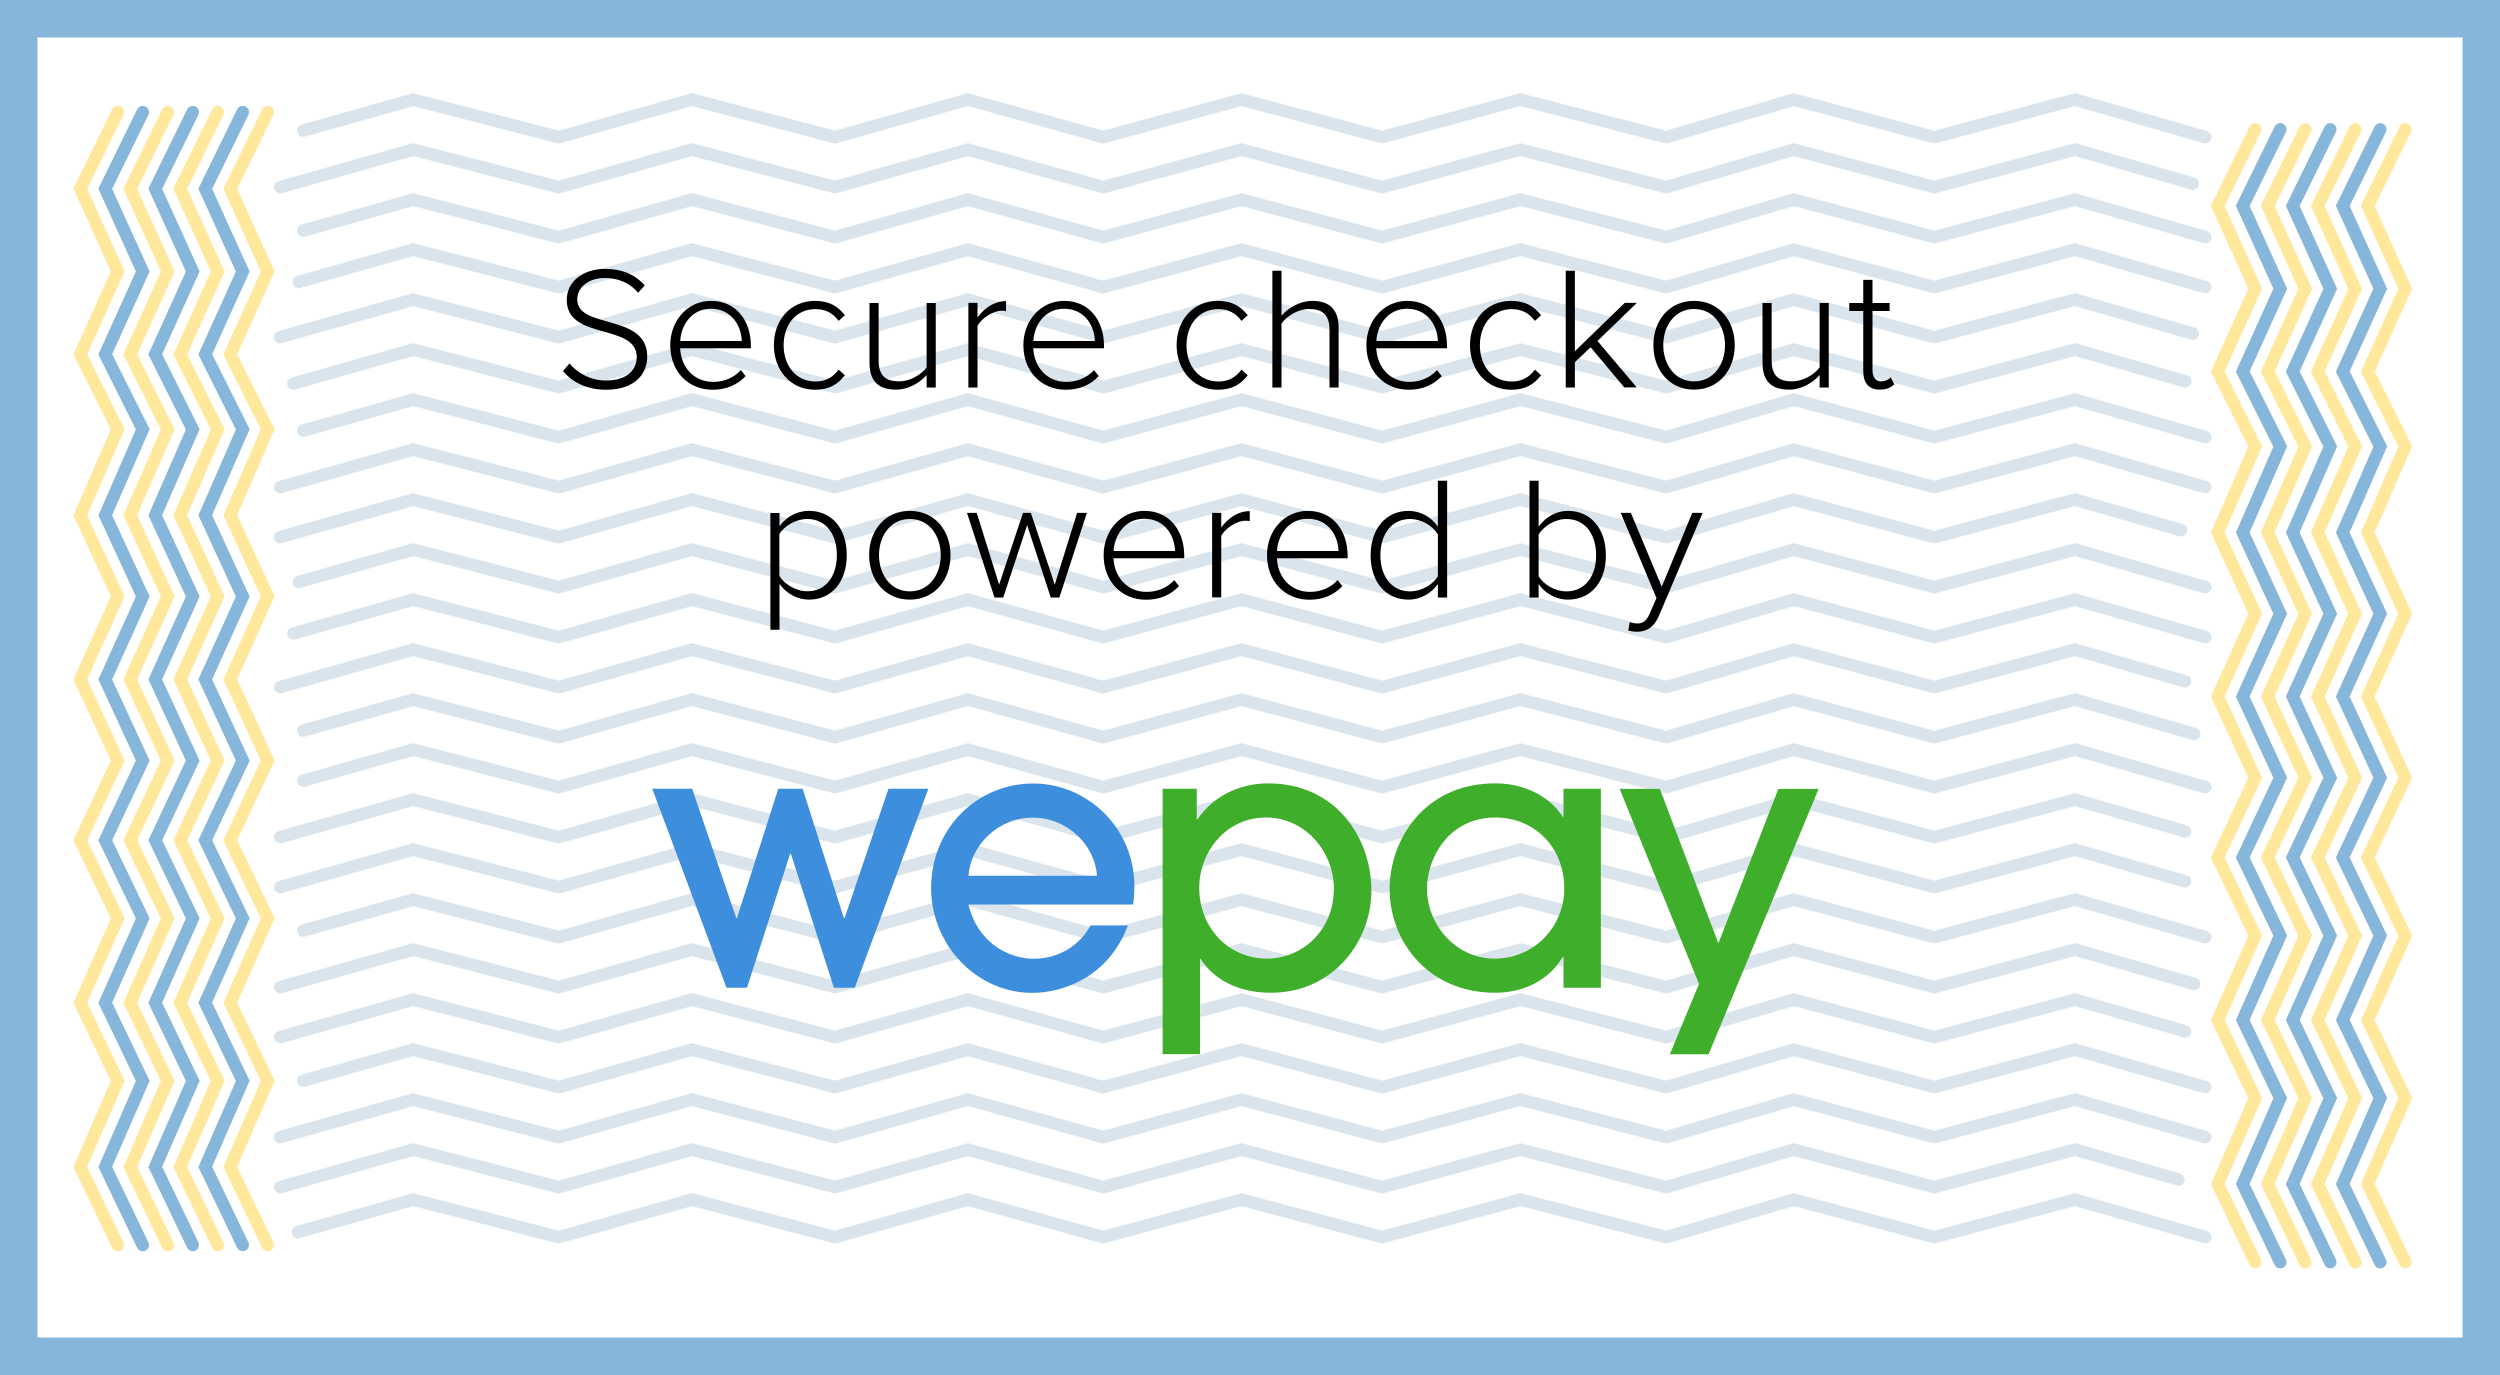 <svg xmlns="http://www.w3.org/2000/svg" viewBox="0 0 200 110"><path fill="#FFF" d="M0 0h200v110H0z"/><g fill="none" stroke="#D9E4ED" stroke-linecap="round" stroke-miterlimit="10"><path d="M24.27 10.45l8.77-2.48 11.68 3 10.62-3 11.47 3 10.62-3 10.84 3 11.04-3 11.26 3 11.05-3 11.68 3 10.19-3 11.26 3 11.26-3 10.41 3M22.42 14.97l10.62-3 11.68 3 10.62-3 11.47 3 10.62-3 10.84 3 11.04-3 11.26 3 11.05-3 11.68 3 10.19-3 11.26 3 11.26-3 9.41 2.72M24.27 18.45l8.77-2.48 11.68 3 10.62-3 11.47 3 10.62-3 10.84 3 11.04-3 11.26 3 11.05-3 11.68 3 10.19-3 11.26 3 11.26-3 10.41 3M23.91 22.55l9.13-2.58 11.68 3 10.62-3 11.47 3 10.62-3 10.84 3 11.04-3 11.26 3 11.05-3 11.68 3 10.19-3 11.26 3 11.26-3 10.41 3"/></g><g fill="none" stroke="#D9E4ED" stroke-linecap="round" stroke-miterlimit="10"><path d="M22.42 26.97l10.62-3 11.68 3 10.62-3 11.47 3 10.62-3 10.84 3 11.04-3 11.26 3 11.05-3 11.68 3 10.19-3 11.26 3 11.26-3 9.41 2.72M23.47 30.68l9.57-2.71 11.68 3 10.62-3 11.47 3 10.62-3 10.84 3 11.04-3 11.26 3 11.05-3 11.68 3 10.19-3 11.26 3 11.26-3 8.81 2.54M24.27 34.45l8.77-2.48 11.68 3 10.62-3 11.47 3 10.62-3 10.84 3 11.04-3 11.26 3 11.05-3 11.68 3 10.19-3 11.26 3 11.26-3 10.41 3M22.42 38.97l10.62-3 11.68 3 10.62-3 11.47 3 10.62-3 10.84 3 11.04-3 11.26 3 11.05-3 11.68 3 10.19-3 11.26 3 11.26-3 10.41 3"/></g><g fill="none" stroke="#D9E4ED" stroke-linecap="round" stroke-miterlimit="10"><path d="M22.42 42.97l10.62-3 11.68 3 10.62-3 11.47 3 10.62-3 10.84 3 11.04-3 11.26 3 11.05-3 11.68 3 10.19-3 11.26 3 11.26-3 8.48 2.45M23.91 46.55l9.13-2.58 11.68 3 10.62-3 11.47 3 10.62-3 10.84 3 11.04-3 11.26 3 11.05-3 11.68 3 10.19-3 11.26 3 11.26-3 10.41 3M23.47 50.68l9.57-2.71 11.68 3 10.62-3 11.47 3 10.62-3 10.84 3 11.04-3 11.26 3 11.05-3 11.68 3 10.19-3 11.26 3 11.26-3 10.41 3M22.42 54.97l10.62-3 11.68 3 10.62-3 11.47 3 10.62-3 10.84 3 11.04-3 11.26 3 11.05-3 11.68 3 10.19-3 11.26 3 11.26-3 8.79 2.54"/></g><g fill="none" stroke="#D9E4ED" stroke-linecap="round" stroke-miterlimit="10"><path d="M24.27 58.45l8.77-2.48 11.68 3 10.62-3 11.47 3 10.62-3 10.84 3 11.04-3 11.26 3 11.05-3 11.68 3 10.19-3 11.26 3 11.26-3 9.53 2.75M24.27 62.45l8.77-2.48 11.68 3 10.62-3 11.47 3 10.62-3 10.84 3 11.04-3 11.26 3 11.05-3 11.68 3 10.19-3 11.26 3 11.26-3 10.41 3M22.42 66.97l10.62-3 11.68 3 10.62-3 11.47 3 10.62-3 10.84 3 11.04-3 11.26 3 11.05-3 11.68 3 10.19-3 11.26 3 11.26-3 8.79 2.54M22.42 70.97l10.62-3 11.68 3 10.62-3 11.47 3 10.62-3 10.84 3 11.04-3 11.26 3 11.05-3 11.68 3 10.19-3 11.26 3 11.26-3 8.79 2.54"/></g><g fill="none" stroke="#D9E4ED" stroke-linecap="round" stroke-miterlimit="10"><path d="M24.27 74.45l8.77-2.48 11.68 3 10.62-3 11.47 3 10.62-3 10.84 3 11.04-3 11.26 3 11.05-3 11.68 3 10.19-3 11.26 3 11.26-3 10.41 3M22.42 78.97l10.62-3 11.68 3 10.62-3 11.47 3 10.62-3 10.84 3 11.04-3 11.26 3 11.05-3 11.68 3 10.19-3 11.26 3 11.26-3 9.53 2.75M22.42 82.97l10.62-3 11.68 3 10.62-3 11.47 3 10.62-3 10.84 3 11.04-3 11.26 3 11.05-3 11.68 3 10.19-3 11.26 3 11.26-3 8.79 2.54M24.27 86.45l8.77-2.48 11.68 3 10.62-3 11.47 3 10.62-3 10.84 3 11.04-3 11.26 3 11.05-3 11.68 3 10.19-3 11.26 3 11.26-3 10.41 3"/></g><g fill="none" stroke="#D9E4ED" stroke-linecap="round" stroke-miterlimit="10"><path d="M22.42 90.97l10.62-3 11.68 3 10.62-3 11.47 3 10.62-3 10.84 3 11.04-3 11.26 3 11.05-3 11.68 3 10.19-3 11.26 3 11.26-3 10.41 3M22.42 94.97l10.62-3 11.68 3 10.62-3 11.47 3 10.62-3 10.84 3 11.04-3 11.26 3 11.05-3 11.68 3 10.19-3 11.26 3 11.26-3 8.26 2.39M23.84 98.57l9.2-2.6 11.68 3 10.62-3 11.47 3 10.62-3 10.84 3 11.04-3 11.26 3 11.05-3 11.68 3 10.19-3 11.26 3 11.26-3 10.41 3"/></g><g fill="none" stroke="#87B6DB" stroke-linecap="round" stroke-miterlimit="10"><path d="M11.42 99.6l-3-6.25 3-6.88-3-6.25 3-6.75-3-6.25 3-6.37-3-6.5 3-6.63-3-6.5 3-6.87-3-6 3-6.63-3-6.62 3-6.13M15.42 99.6l-3-6.25 3-6.88-3-6.25 3-6.75-3-6.25 3-6.37-3-6.5 3-6.63-3-6.5 3-6.87-3-6 3-6.63-3-6.62 3-6.13M19.42 99.6l-3-6.25 3-6.88-3-6.25 3-6.75-3-6.25 3-6.37-3-6.5 3-6.63-3-6.5 3-6.87-3-6 3-6.63-3-6.62 3-6.13"/></g><g fill="none" stroke="#87B6DB" stroke-linecap="round" stroke-miterlimit="10"><path d="M182.42 100.97l-3-6.25 3-6.87-3-6.25 3-6.75-3-6.25 3-6.38-3-6.5 3-6.62-3-6.5 3-6.88-3-6 3-6.62-3-6.63 3-6.12M186.42 100.97l-3-6.25 3-6.87-3-6.25 3-6.75-3-6.25 3-6.38-3-6.5 3-6.62-3-6.5 3-6.88-3-6 3-6.62-3-6.63 3-6.12M190.42 100.97l-3-6.25 3-6.87-3-6.25 3-6.75-3-6.25 3-6.38-3-6.5 3-6.62-3-6.5 3-6.88-3-6 3-6.62-3-6.63 3-6.12"/></g><g fill="none" stroke="#FFE79C" stroke-linecap="round" stroke-miterlimit="10"><path d="M180.42 100.97l-3-6.25 3-6.87-3-6.25 3-6.75-3-6.25 3-6.38-3-6.5 3-6.62-3-6.5 3-6.88-3-6 3-6.62-3-6.63 3-6.12M184.42 100.97l-3-6.25 3-6.87-3-6.25 3-6.75-3-6.25 3-6.38-3-6.5 3-6.62-3-6.5 3-6.88-3-6 3-6.62-3-6.63 3-6.12M188.42 100.97l-3-6.25 3-6.87-3-6.25 3-6.75-3-6.25 3-6.38-3-6.5 3-6.62-3-6.5 3-6.88-3-6 3-6.62-3-6.63 3-6.12M192.42 100.97l-3-6.25 3-6.87-3-6.25 3-6.75-3-6.25 3-6.38-3-6.5 3-6.62-3-6.5 3-6.88-3-6 3-6.62-3-6.63 3-6.12"/></g><g fill="none" stroke="#FFE79C" stroke-linecap="round" stroke-miterlimit="10"><path d="M9.42 99.6l-3-6.25 3-6.88-3-6.25 3-6.75-3-6.25 3-6.37-3-6.5 3-6.63-3-6.5 3-6.87-3-6 3-6.63-3-6.62 3-6.13M13.42 99.6l-3-6.25 3-6.88-3-6.25 3-6.75-3-6.25 3-6.37-3-6.5 3-6.63-3-6.5 3-6.87-3-6 3-6.63-3-6.62 3-6.13M17.42 99.6l-3-6.25 3-6.88-3-6.25 3-6.75-3-6.25 3-6.37-3-6.5 3-6.63-3-6.5 3-6.87-3-6 3-6.63-3-6.62 3-6.13M21.42 99.6l-3-6.25 3-6.88-3-6.25 3-6.75-3-6.25 3-6.37-3-6.5 3-6.63-3-6.5 3-6.87-3-6 3-6.63-3-6.62 3-6.13"/></g><g><path d="M45.04 29.68l.52-.6c.6.7 1.58 1.36 2.91 1.36 1.92 0 2.47-1.06 2.47-1.86 0-2.75-5.6-1.32-5.6-4.58 0-1.53 1.37-2.49 3.07-2.49 1.4 0 2.44.49 3.17 1.32l-.53.59c-.67-.81-1.62-1.18-2.68-1.18-1.25 0-2.19.71-2.19 1.72 0 2.4 5.6 1.08 5.6 4.57 0 1.2-.8 2.65-3.32 2.65-1.55-.01-2.71-.63-3.42-1.5zM53.62 27.61c0-1.96 1.39-3.54 3.26-3.54 2.06 0 3.19 1.64 3.19 3.59v.2h-5.66c.07 1.47 1.05 2.69 2.65 2.69.85 0 1.64-.32 2.21-.94l.38.48c-.67.7-1.53 1.09-2.65 1.09-1.97-.01-3.38-1.48-3.38-3.57zm3.25-2.91c-1.6 0-2.4 1.4-2.45 2.58h4.92c-.02-1.15-.78-2.58-2.47-2.58zM61.91 27.61c0-1.98 1.3-3.54 3.29-3.54 1.18 0 1.85.46 2.39 1.15l-.5.45c-.49-.67-1.11-.94-1.85-.94-1.58 0-2.55 1.26-2.55 2.89 0 1.62.97 2.9 2.55 2.9.74 0 1.36-.28 1.85-.95l.5.45c-.55.7-1.22 1.16-2.39 1.16-1.99-.01-3.29-1.59-3.29-3.57zM74.13 31v-.99c-.56.62-1.46 1.16-2.44 1.16-1.39 0-2.13-.64-2.13-2.17v-4.76h.73v4.59c0 1.32.66 1.68 1.64 1.68.87 0 1.75-.52 2.2-1.12v-5.15h.73V31h-.73zM77.47 31v-6.77h.73v1.16c.57-.76 1.34-1.3 2.28-1.3v.8c-.13-.03-.22-.03-.36-.03-.69 0-1.61.62-1.92 1.2V31h-.73zM81.87 27.61c0-1.96 1.39-3.54 3.26-3.54 2.06 0 3.19 1.64 3.19 3.59v.2h-5.66c.07 1.47 1.05 2.69 2.65 2.69.85 0 1.64-.32 2.21-.94l.38.48c-.67.7-1.53 1.09-2.65 1.09-1.96-.01-3.38-1.48-3.38-3.57zm3.25-2.91c-1.6 0-2.4 1.4-2.45 2.58h4.92c-.02-1.15-.77-2.58-2.47-2.58zM94.13 27.61c0-1.98 1.3-3.54 3.29-3.54 1.18 0 1.85.46 2.4 1.15l-.5.45c-.49-.67-1.11-.94-1.85-.94-1.58 0-2.55 1.26-2.55 2.89 0 1.62.97 2.9 2.55 2.9.74 0 1.36-.28 1.85-.95l.5.45c-.55.7-1.22 1.16-2.4 1.16-1.98-.01-3.29-1.59-3.29-3.57zM106.36 31v-4.61c0-1.3-.66-1.67-1.64-1.67-.87 0-1.76.55-2.2 1.16V31h-.73v-9.34h.73v3.6c.49-.59 1.46-1.19 2.44-1.19 1.37 0 2.13.64 2.13 2.17V31h-.73zM109.31 27.61c0-1.96 1.39-3.54 3.26-3.54 2.06 0 3.19 1.64 3.19 3.59v.2h-5.66c.07 1.47 1.05 2.69 2.65 2.69.85 0 1.64-.32 2.21-.94l.38.48c-.67.7-1.53 1.09-2.65 1.09-1.97-.01-3.38-1.48-3.38-3.57zm3.25-2.91c-1.6 0-2.4 1.4-2.45 2.58h4.92c-.02-1.15-.78-2.58-2.47-2.58zM117.6 27.61c0-1.98 1.3-3.54 3.29-3.54 1.18 0 1.85.46 2.4 1.15l-.5.45c-.49-.67-1.11-.94-1.85-.94-1.58 0-2.55 1.26-2.55 2.89 0 1.62.97 2.9 2.55 2.9.74 0 1.36-.28 1.85-.95l.5.45c-.55.7-1.22 1.16-2.4 1.16-1.99-.01-3.29-1.59-3.29-3.57zM129.95 31l-2.7-3.22-1.26 1.19V31h-.73v-9.34h.73v6.44l3.99-3.87h.97l-3.15 3.05 3.14 3.71h-.99zM132.27 27.61c0-1.98 1.28-3.54 3.25-3.54 2 0 3.26 1.57 3.26 3.54s-1.26 3.56-3.26 3.56c-1.98 0-3.25-1.58-3.25-3.56zm5.73 0c0-1.5-.88-2.89-2.48-2.89-1.57 0-2.46 1.39-2.46 2.89 0 1.51.9 2.9 2.46 2.9 1.6 0 2.48-1.39 2.48-2.9zM145.57 31v-.99c-.56.62-1.46 1.16-2.44 1.16-1.39 0-2.13-.64-2.13-2.17v-4.76h.73v4.59c0 1.32.66 1.68 1.64 1.68.87 0 1.75-.52 2.2-1.12v-5.15h.73V31h-.73zM149.06 29.7v-4.82h-1.12v-.64h1.12v-1.85h.74v1.85h1.37v.64h-1.37v4.71c0 .55.22.92.7.92.32 0 .6-.15.76-.32l.28.56c-.27.25-.59.42-1.15.42-.9 0-1.33-.55-1.33-1.47zM62.36 46.71v3.67h-.73v-9.34h.73v1.06c.48-.69 1.34-1.23 2.35-1.23 1.81 0 3.03 1.37 3.03 3.54 0 2.16-1.22 3.56-3.03 3.56-.95 0-1.8-.49-2.35-1.26zm4.59-2.3c0-1.64-.85-2.89-2.37-2.89-.94 0-1.83.56-2.23 1.2v3.35c.39.64 1.29 1.23 2.23 1.23 1.52.01 2.37-1.25 2.37-2.89zM69.53 44.41c0-1.98 1.28-3.54 3.25-3.54 2 0 3.26 1.57 3.26 3.54s-1.26 3.56-3.26 3.56c-1.98 0-3.25-1.58-3.25-3.56zm5.73 0c0-1.5-.88-2.89-2.48-2.89-1.57 0-2.46 1.39-2.46 2.89 0 1.51.9 2.9 2.46 2.9 1.59 0 2.48-1.39 2.48-2.9zM84.06 47.8l-1.89-5.79-1.91 5.79h-.7l-2.2-6.77h.78l1.79 5.74 1.91-5.74h.63l1.91 5.74 1.79-5.74h.78l-2.2 6.77h-.69zM88.29 44.41c0-1.96 1.39-3.54 3.26-3.54 2.06 0 3.19 1.64 3.19 3.59v.2h-5.66c.07 1.47 1.05 2.69 2.65 2.69.85 0 1.64-.32 2.21-.94l.38.48c-.67.7-1.53 1.09-2.65 1.09-1.97-.01-3.38-1.48-3.38-3.57zm3.25-2.91c-1.6 0-2.4 1.4-2.45 2.58H94c-.01-1.15-.77-2.58-2.46-2.58zM96.97 47.8v-6.77h.73v1.16c.58-.76 1.34-1.3 2.28-1.3v.8c-.13-.03-.22-.03-.36-.03-.69 0-1.61.62-1.92 1.2v4.93h-.73zM101.36 44.41c0-1.96 1.39-3.54 3.26-3.54 2.06 0 3.19 1.64 3.19 3.59v.2h-5.66c.07 1.47 1.05 2.69 2.65 2.69.85 0 1.64-.32 2.21-.94l.38.48c-.67.7-1.53 1.09-2.65 1.09-1.96-.01-3.38-1.48-3.38-3.57zm3.25-2.91c-1.6 0-2.39 1.4-2.45 2.58h4.92c-.02-1.15-.77-2.58-2.47-2.58zM115.03 47.8v-1.08c-.48.7-1.34 1.25-2.35 1.25-1.79 0-3.03-1.37-3.03-3.54 0-2.14 1.23-3.56 3.03-3.56.97 0 1.81.49 2.35 1.26v-3.67h.74v9.34h-.74zm0-1.7v-3.35c-.39-.66-1.27-1.23-2.23-1.23-1.5 0-2.37 1.26-2.37 2.9s.87 2.89 2.37 2.89c.95 0 1.84-.56 2.23-1.21zM122.36 47.8v-9.34h.73v3.67c.55-.77 1.4-1.26 2.35-1.26 1.81 0 3.03 1.41 3.03 3.56 0 2.17-1.23 3.54-3.03 3.54-1.01 0-1.88-.55-2.35-1.25v1.08h-.73zm2.96-.49c1.51 0 2.37-1.25 2.37-2.89 0-1.64-.85-2.9-2.37-2.9-.94 0-1.83.59-2.23 1.23v3.35c.39.65 1.29 1.21 2.23 1.21zM130.38 49.77c.15.07.42.11.59.11.45 0 .76-.18 1.02-.83l.53-1.2-2.86-6.82h.81l2.47 5.91 2.44-5.91h.83l-3.5 8.25c-.37.85-.94 1.26-1.74 1.26-.22 0-.53-.04-.71-.1l.12-.67z"/></g><g><path fill="#3E8EDE" d="M68.38 79.02h-1.67L63.27 68.3h-.06l-3.45 10.72h-1.64L52.18 63.1h3.19l3.53 10.34h.06l3.3-10.34h1.95l3.3 10.34h.06l3.51-10.34h3.19l-5.89 15.92zM77.47 72.36c.75 3.07 3.22 4.34 5.23 4.34 2.21 0 3.82-1.29 4.54-2.67h2.99c-1.52 4.11-5.17 5.4-7.64 5.4-4.51 0-8.1-3.88-8.1-8.39 0-4.77 3.68-8.36 8.16-8.36 4.31 0 8.07 3.51 8.1 8.16 0 .52-.06 1.32-.09 1.52H77.47zm10.29-2.3c-.14-2.33-2.27-4.65-5.14-4.65-2.87 0-5 2.33-5.14 4.65h10.28z"/><path fill="#3FAE2A" d="M93.01 63.1h2.73v2.44h.06c1.44-2.07 3.62-2.87 5.66-2.87 5.4 0 8.25 4.34 8.25 8.59 0 4.02-3.02 8.16-8.05 8.16-3.33 0-5-1.7-5.6-2.7H96v7.61h-2.99V63.1zm8.25 2.3c-3.13 0-5.32 2.7-5.32 5.63 0 3.22 2.38 5.66 5.4 5.66 2.82 0 5.37-2.24 5.37-5.6.01-2.84-2.2-5.69-5.45-5.69zM125.08 79.02v-2.47h-.06c-1.15 1.95-3.25 2.87-5.4 2.87-5.37 0-8.45-4.11-8.45-8.3 0-3.88 2.73-8.45 8.45-8.45 2.21 0 4.25.92 5.4 2.67h.06V63.1h2.99v15.92h-2.99zm-5.46-13.62c-3.68 0-5.46 3.19-5.46 5.69 0 2.87 2.27 5.6 5.43 5.6 3.13 0 5.55-2.56 5.55-5.6 0-3.39-2.44-5.69-5.52-5.69zM136.69 84.34h-3.1l2.33-5.63-6.35-15.6h3.22l4.68 12.36 4.8-12.36h3.22l-8.8 21.23z"/></g><path fill="#87B6DB" d="M197 3v104H3V3h194m3-3H0v110h200V0z"/></svg>